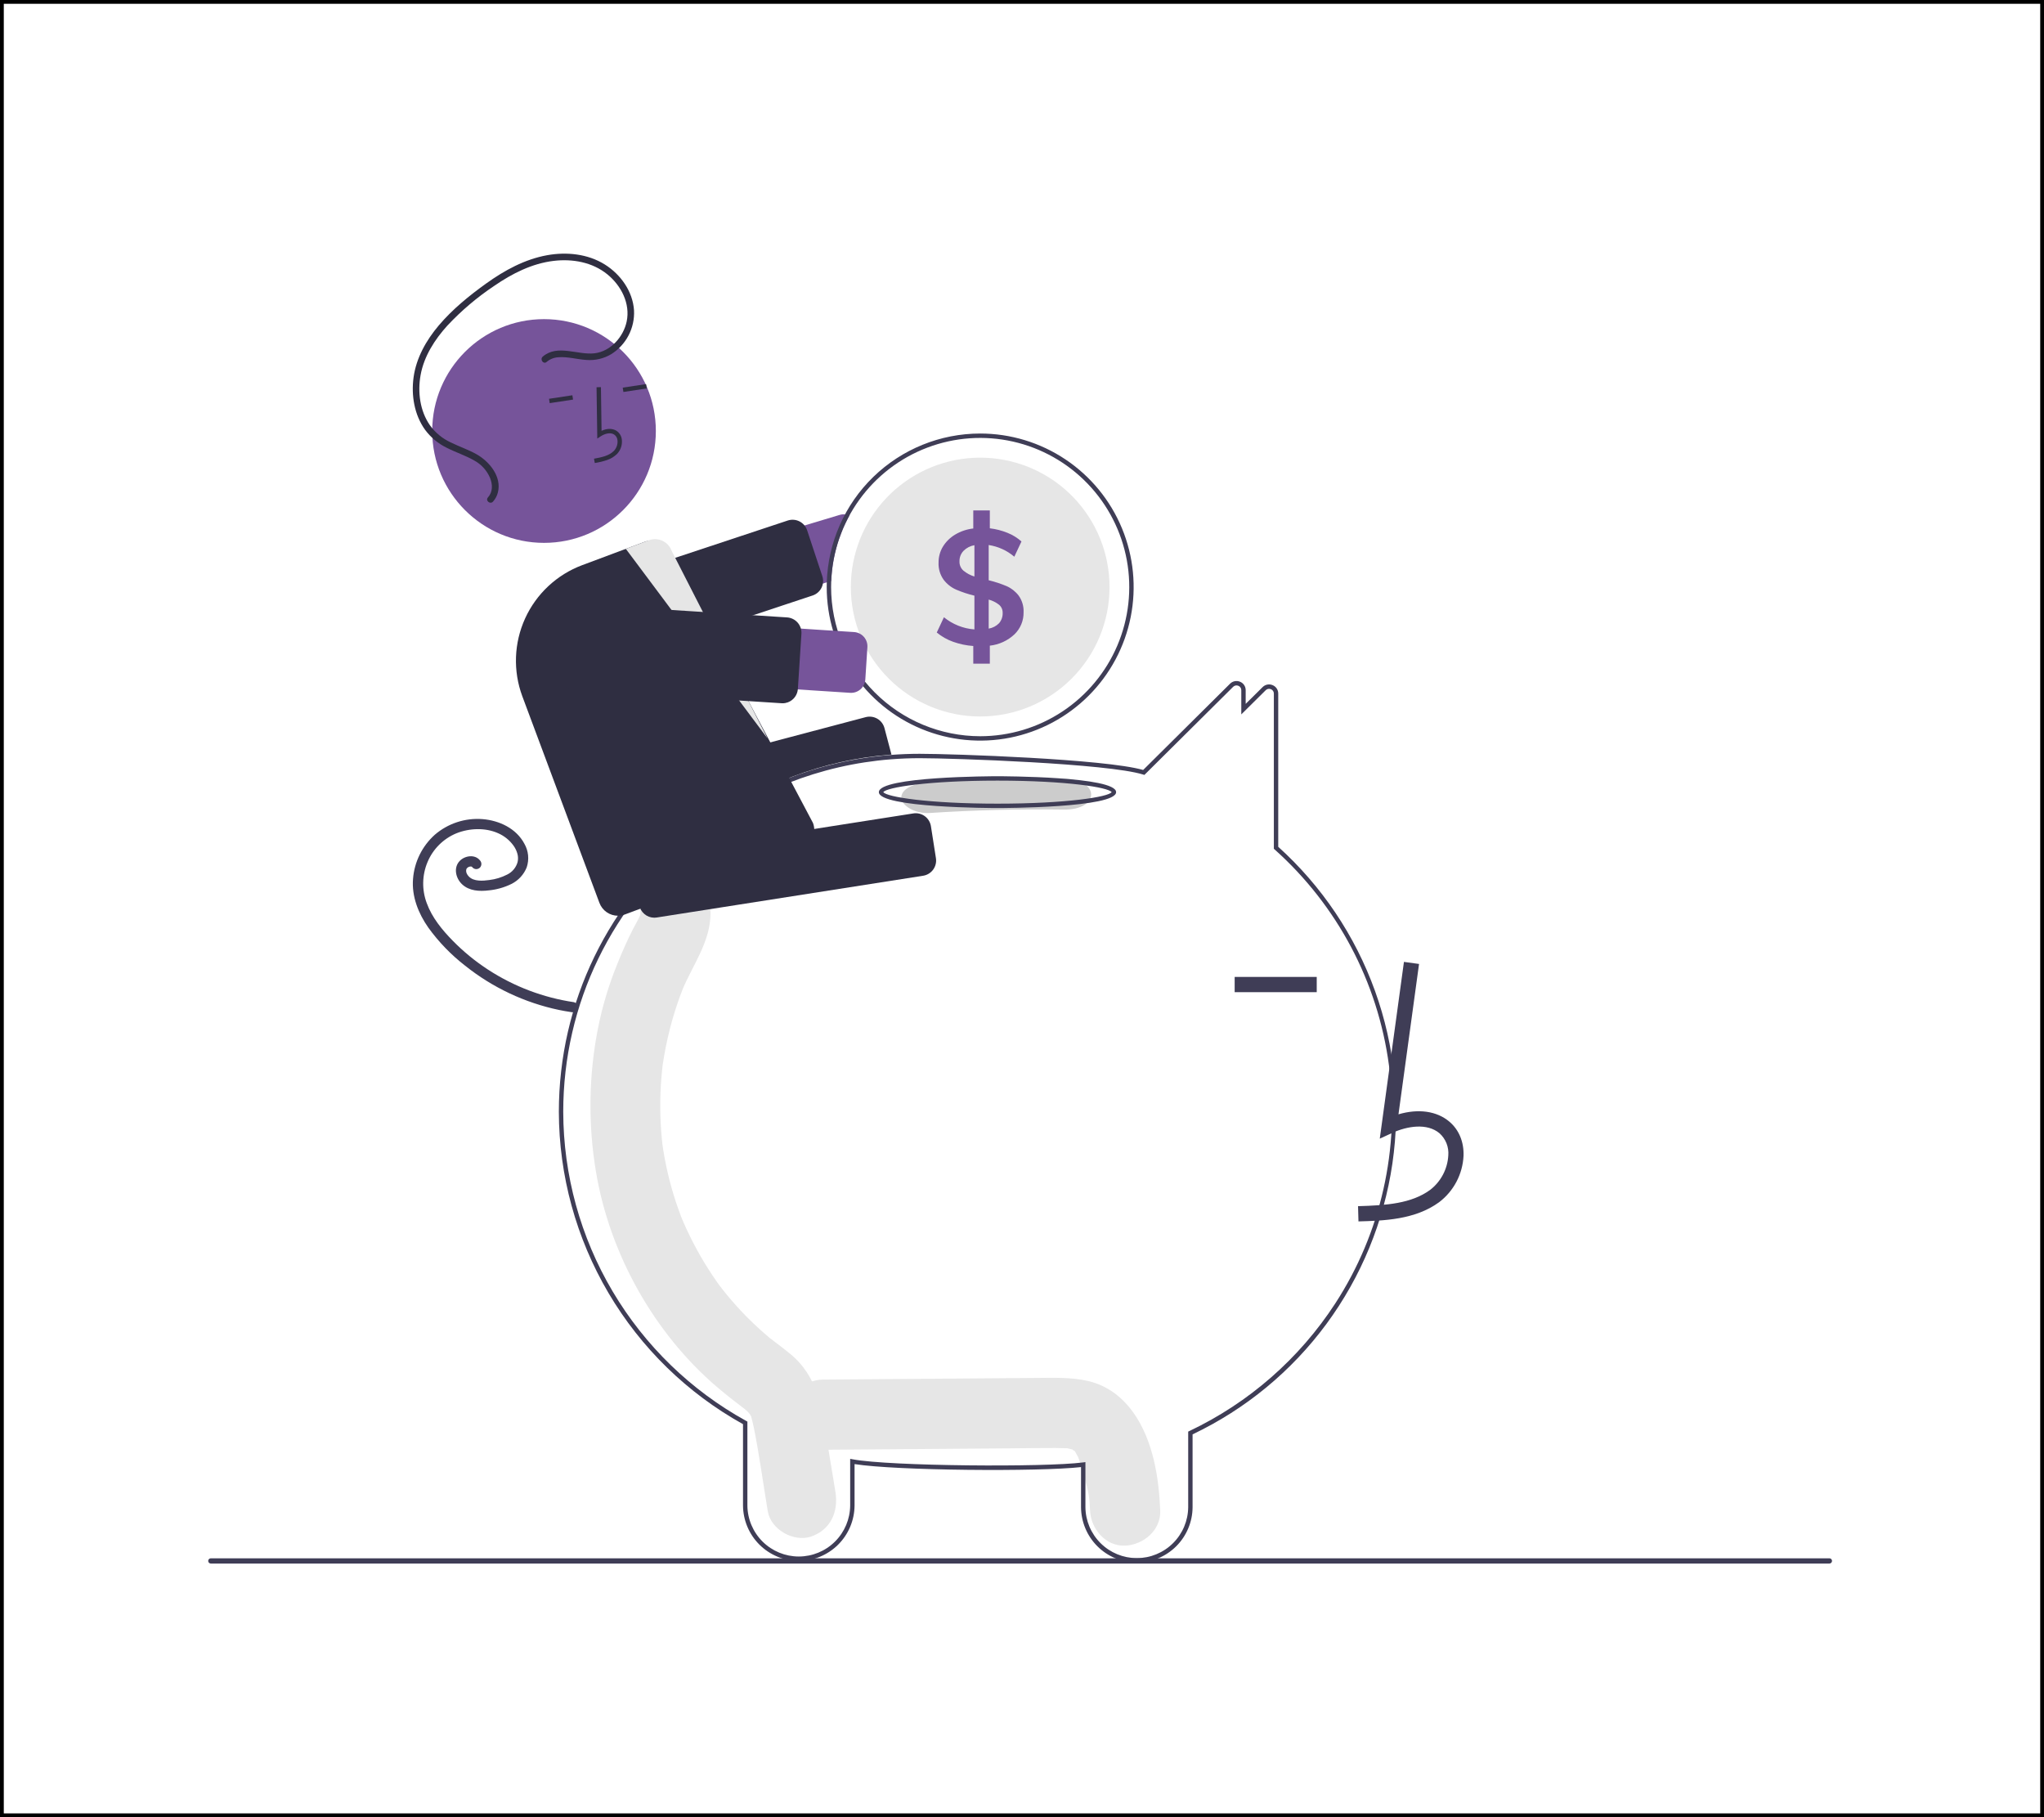 <svg width="540" height="480" viewBox="0 0 540 480" fill="none" xmlns="http://www.w3.org/2000/svg">
<rect x="0" y="0" width="540" height="480" fill="#808080" stroke="none"/>
<rect x="0.5" y="0.5" width="539" height="479" fill="white" stroke="black"/>
<g clip-path="url(#clip0_201_239)">
<path d="M299.394 373.098C296.427 368.943 292.412 365.903 287.363 364.765C282.961 363.772 278.434 363.942 273.959 363.976L217.376 364.412C212.53 364.45 207.883 368.65 208.108 373.683C208.332 378.673 212.181 382.993 217.376 382.953C233.951 382.825 250.526 382.697 267.101 382.57C271.008 382.539 274.918 382.469 278.826 382.482C279.704 382.485 280.578 382.531 281.454 382.541C281.667 382.543 281.82 382.541 281.928 382.537C281.955 382.545 281.978 382.553 282.014 382.562C282.471 382.688 282.94 382.774 283.4 382.894C283.239 382.899 283.699 383.185 283.929 383.283C283.961 383.345 284.029 383.456 284.142 383.627C284.299 383.923 284.765 384.82 284.785 384.792C285.485 386.564 286.063 388.383 286.515 390.234C287.592 394.317 287.828 395.171 287.983 399.001C288.179 403.841 292.106 408.502 297.251 408.272C302.104 408.054 306.728 404.191 306.518 399.001C306.164 390.256 304.629 380.432 299.394 373.098Z" fill="#E6E6E6"/>
<path d="M220.702 394.017C219.639 387.575 218.597 381.128 217.513 374.689C216.414 368.157 214.169 362.175 209.087 357.888C207.729 356.743 206.322 355.673 204.908 354.607C204.411 354.232 203.914 353.857 203.423 353.474C203.394 353.451 203.375 353.437 203.349 353.417C203.295 353.37 203.231 353.315 203.144 353.242C201.026 351.448 198.979 349.576 197.03 347.585C195.299 345.817 193.643 343.973 192.063 342.055C191.668 341.575 191.279 341.092 190.894 340.604C190.828 340.52 190.472 340.059 190.237 339.759C190.018 339.458 189.619 338.915 189.552 338.82C189.103 338.184 188.662 337.542 188.228 336.895C185.277 332.471 182.721 327.796 180.59 322.923C180.379 322.439 180.173 321.953 179.972 321.464C179.918 321.315 179.848 321.123 179.755 320.868C179.326 319.687 178.897 318.508 178.505 317.313C177.671 314.774 176.954 312.199 176.354 309.586C176.057 308.295 175.79 306.998 175.552 305.695C175.43 305.025 175.315 304.353 175.209 303.68C175.191 303.568 175.087 302.842 175.026 302.432C174.98 302.02 174.896 301.29 174.885 301.177C174.817 300.498 174.757 299.819 174.704 299.139C174.586 297.61 174.506 296.078 174.464 294.543C174.393 291.815 174.441 289.088 174.61 286.361C174.706 284.828 174.843 283.3 175.012 281.775C175.022 281.681 175.03 281.606 175.037 281.539C175.048 281.471 175.059 281.394 175.074 281.297C175.198 280.454 175.329 279.613 175.476 278.773C176.032 275.587 176.755 272.432 177.642 269.321C178.062 267.85 178.518 266.391 179.011 264.944C179.23 264.301 179.456 263.661 179.69 263.024C179.675 263.065 180.375 261.277 180.384 261.216C183.161 254.652 187.704 248.669 187.71 241.212C187.714 236.164 183.445 231.328 178.443 231.561C175.949 231.655 173.589 232.713 171.86 234.514C170.131 236.314 169.169 238.716 169.175 241.212C169.175 241.325 169.175 241.422 169.175 241.516C169.128 241.673 169.089 241.804 169.054 241.92C168.512 243.098 167.849 244.216 167.254 245.364C165.626 248.507 164.237 251.752 162.917 255.045C160.756 260.408 159.102 265.961 157.977 271.632C155.531 284.058 155.341 296.823 157.416 309.316C161.01 331.225 172.859 352.197 189.332 366.293C190.762 367.517 192.226 368.699 193.704 369.857C194.316 370.336 194.933 370.807 195.553 371.274C195.846 371.495 197.06 372.453 196.526 371.989C197.674 372.969 198.157 373.462 198.452 374.184C198.495 374.351 198.553 374.577 198.632 374.886C198.84 375.7 199.037 376.513 199.201 377.338C200.635 384.553 201.632 391.888 202.83 399.149C203.653 404.138 209.793 407.385 214.23 405.89C219.394 404.149 221.584 399.363 220.702 394.017Z" fill="#E6E6E6"/>
<path d="M300.331 412.729C296.439 412.739 292.702 411.205 289.939 408.462C287.177 405.719 285.615 401.993 285.596 398.099V387.525C274.528 388.764 236.628 388.477 225.764 386.731V397.676C225.735 401.567 224.17 405.287 221.41 408.028C218.65 410.768 214.918 412.306 211.029 412.306C207.141 412.306 203.409 410.768 200.649 408.028C197.889 405.287 196.324 401.567 196.294 397.676V376.186C181.58 368.009 169.314 356.052 160.761 341.55C152.209 327.047 147.68 310.525 147.642 293.687C147.642 264.815 160.722 237.883 183.528 219.794C198.357 207.994 216.373 200.897 235.264 199.415C237.828 199.214 240.408 199.112 242.932 199.112C251.824 199.112 291.943 200.486 302.009 203.383L324.962 180.6C325.299 180.261 325.73 180.03 326.199 179.936C326.669 179.843 327.155 179.891 327.597 180.075C328.042 180.252 328.423 180.56 328.69 180.958C328.957 181.355 329.098 181.825 329.094 182.304V185.926L333.563 181.498C333.9 181.159 334.33 180.927 334.799 180.833C335.269 180.739 335.755 180.788 336.196 180.972C336.642 181.149 337.023 181.457 337.291 181.855C337.558 182.253 337.699 182.722 337.695 183.202V223.681C349.212 234.067 357.99 247.136 363.251 261.727C368.513 276.319 370.094 291.983 367.856 307.333C365.618 322.682 359.629 337.242 350.421 349.723C341.213 362.203 329.069 372.218 315.065 378.881V398.099C315.046 401.993 313.484 405.719 310.722 408.462C307.96 411.205 304.223 412.739 300.331 412.729V412.729ZM286.754 386.21V398.099C286.783 401.682 288.227 405.108 290.77 407.631C293.312 410.154 296.749 411.57 300.331 411.57C303.912 411.57 307.349 410.154 309.892 407.631C312.435 405.108 313.878 401.682 313.907 398.099V378.149L314.238 377.992C329.95 370.534 343.289 358.865 352.772 344.282C364.857 325.673 369.883 303.351 366.94 281.356C363.998 259.361 353.281 239.146 336.729 224.371L336.537 224.198V183.202C336.541 182.953 336.468 182.708 336.33 182.502C336.191 182.295 335.992 182.136 335.759 182.046C335.529 181.947 335.274 181.92 335.027 181.969C334.781 182.018 334.556 182.14 334.38 182.32L327.935 188.705V182.304C327.94 182.055 327.867 181.81 327.728 181.604C327.589 181.397 327.39 181.238 327.158 181.148C326.927 181.049 326.671 181.023 326.425 181.072C326.178 181.121 325.952 181.244 325.777 181.424L302.333 204.694L302 204.59C292.642 201.66 251.891 200.271 242.932 200.271C240.438 200.271 237.888 200.372 235.355 200.571C216.694 202.034 198.896 209.045 184.248 220.702C161.72 238.57 148.8 265.171 148.8 293.687C148.838 310.376 153.343 326.75 161.846 341.108C170.35 355.467 182.541 367.286 197.154 375.338L197.453 375.503V397.676C197.483 401.259 198.926 404.684 201.469 407.207C204.012 409.729 207.448 411.145 211.029 411.145C214.611 411.145 218.047 409.729 220.59 407.207C223.133 404.684 224.576 401.259 224.606 397.676V385.344L225.292 385.473C235.055 387.31 276.165 387.6 286.1 386.296L286.754 386.21Z" fill="#3F3D56"/>
<path d="M221.809 136.016L157.668 155.298C155.628 155.914 153.916 157.315 152.907 159.193C151.899 161.071 151.677 163.272 152.29 165.313C152.904 167.355 154.302 169.069 156.178 170.08C158.054 171.091 160.255 171.316 162.296 170.704L218.426 153.827L219.602 153.473C219.84 147.412 221.484 141.489 224.404 136.172C224.037 136.008 223.646 135.906 223.245 135.871C222.762 135.824 222.274 135.874 221.809 136.016Z" fill="#76549A"/>
<path d="M161.186 174.815C160.335 174.813 159.506 174.544 158.816 174.044C158.126 173.545 157.61 172.842 157.342 172.034L153.331 159.927C153.163 159.421 153.097 158.887 153.136 158.356C153.174 157.825 153.317 157.306 153.556 156.83C153.795 156.354 154.126 155.93 154.529 155.582C154.931 155.234 155.399 154.968 155.904 154.801L208.109 137.494C208.614 137.327 209.147 137.26 209.678 137.299C210.209 137.338 210.728 137.48 211.203 137.719C211.679 137.958 212.103 138.289 212.451 138.692C212.8 139.095 213.065 139.562 213.233 140.068L217.243 152.175C217.577 153.171 217.51 154.257 217.057 155.205C216.604 156.152 215.799 156.885 214.815 157.25C214.767 157.268 214.718 157.285 214.669 157.301L162.466 174.607C162.053 174.745 161.621 174.815 161.186 174.815Z" fill="#2F2E41"/>
<path d="M258.952 114.515C248.416 114.519 238.295 118.624 230.731 125.961C223.167 133.298 218.754 143.292 218.425 153.827C218.414 154.238 218.408 154.655 218.408 155.072C218.408 163.094 220.786 170.935 225.241 177.605C229.696 184.275 236.028 189.473 243.437 192.543C250.845 195.612 258.997 196.416 266.862 194.851C274.727 193.286 281.951 189.423 287.621 183.751C293.291 178.079 297.153 170.852 298.717 162.985C300.282 155.117 299.479 146.963 296.41 139.552C293.341 132.141 288.145 125.806 281.477 121.35C274.81 116.893 266.971 114.515 258.952 114.515V114.515ZM258.952 194.471C248.51 194.46 238.498 190.306 231.114 182.92C223.731 175.533 219.577 165.518 219.567 155.072C219.567 154.534 219.578 154.001 219.601 153.473C219.915 145.756 222.49 138.3 227.005 132.035C231.52 125.769 237.777 120.969 244.997 118.232C252.218 115.495 260.083 114.942 267.616 116.641C275.148 118.339 282.015 122.216 287.363 127.787C292.711 133.359 296.303 140.38 297.694 147.978C299.085 155.575 298.212 163.414 295.185 170.52C292.157 177.626 287.109 183.684 280.667 187.943C274.225 192.201 266.674 194.471 258.952 194.471V194.471Z" fill="#3F3D56"/>
<path d="M293.126 155.072C293.126 164.139 289.526 172.833 283.117 179.244C276.708 185.655 268.016 189.257 258.953 189.257C249.89 189.257 241.198 185.655 234.789 179.244C228.381 172.833 224.78 164.139 224.78 155.072C224.78 153.989 224.832 152.923 224.931 151.868C225.754 143.118 229.915 135.022 236.549 129.26C243.183 123.498 251.78 120.514 260.556 120.926C269.332 121.338 277.612 125.116 283.677 131.474C289.742 137.833 293.126 146.284 293.126 155.072V155.072Z" fill="#E6E6E6"/>
<path d="M269.129 157.344C268.301 156.254 267.211 155.391 265.961 154.835C264.419 154.185 262.827 153.662 261.2 153.27V143.965C263.7 144.343 266.046 145.412 267.971 147.054L269.859 143.027C268.773 142.059 267.526 141.288 266.175 140.75C264.677 140.143 263.105 139.74 261.501 139.55V134.834H257.128V139.597C255.439 139.786 253.811 140.334 252.35 141.202C251.03 141.983 249.919 143.072 249.112 144.377C248.341 145.65 247.942 147.113 247.959 148.601C247.884 150.213 248.351 151.804 249.286 153.12C250.146 154.259 251.282 155.16 252.587 155.739C254.153 156.408 255.773 156.945 257.429 157.344V166.26C254.478 166.038 251.666 164.915 249.372 163.045L247.484 167.077C248.767 168.138 250.225 168.966 251.794 169.522C253.512 170.138 255.307 170.512 257.128 170.635V175.311H261.501V170.548C263.93 170.282 266.208 169.238 267.994 167.57C268.78 166.815 269.402 165.906 269.818 164.898C270.235 163.891 270.438 162.808 270.415 161.718C270.487 160.157 270.035 158.617 269.129 157.344V157.344ZM257.429 152.285C256.364 151.962 255.374 151.431 254.516 150.721C254.176 150.419 253.907 150.045 253.729 149.626C253.551 149.207 253.467 148.754 253.485 148.299C253.453 147.267 253.832 146.265 254.539 145.512C255.322 144.723 256.333 144.198 257.429 144.012V152.285ZM263.945 164.615C263.206 165.373 262.244 165.875 261.2 166.046V158.375C262.198 158.643 263.132 159.11 263.945 159.748C264.253 160.011 264.498 160.341 264.662 160.712C264.825 161.083 264.903 161.487 264.889 161.892C264.929 162.886 264.592 163.859 263.945 164.615V164.615Z" fill="#76549A"/>
<path d="M163.048 223.884C162.153 223.882 161.283 223.585 160.573 223.039C159.864 222.492 159.354 221.727 159.124 220.862L156.94 212.594C156.667 211.554 156.817 210.449 157.357 209.52C157.897 208.592 158.784 207.915 159.822 207.639L228.712 189.429C229.752 189.158 230.857 189.309 231.785 189.85C232.713 190.392 233.389 191.279 233.665 192.317L235.515 199.322L235.168 199.349C217.5 200.723 200.595 207.131 186.453 217.815L186.353 217.864L164.077 223.75C163.741 223.839 163.395 223.884 163.048 223.884V223.884Z" fill="#2F2E41"/>
<path d="M151.639 264.723C143.557 263.529 135.829 260.605 128.979 256.153C125.586 253.948 122.444 251.378 119.611 248.488C116.815 245.635 114.14 242.392 112.755 238.593C111.422 235.077 111.491 231.184 112.946 227.718C114.382 224.273 117.125 221.538 120.574 220.113C124.043 218.729 128.234 218.581 131.611 220.097C133.22 220.802 134.612 221.923 135.645 223.345C136.125 224 136.48 224.738 136.693 225.522C136.891 226.232 136.909 226.981 136.745 227.7C136.547 228.418 136.198 229.085 135.721 229.657C135.244 230.229 134.651 230.692 133.98 231.016C132.505 231.773 130.906 232.261 129.259 232.456C127.602 232.682 125.222 232.888 123.891 231.558C123.616 231.295 123.401 230.977 123.258 230.624C123.158 230.355 123.123 230.065 123.158 229.78C123.138 229.906 123.238 229.506 123.233 229.522C123.212 229.581 123.12 229.725 123.25 229.504C123.29 229.431 123.336 229.361 123.385 229.293C123.341 229.35 123.244 229.445 123.417 229.282C123.56 229.126 123.743 229.013 123.946 228.955C124.027 228.932 124.108 228.913 124.188 228.891C124.393 228.836 123.985 228.894 124.194 228.888C124.274 228.885 124.356 228.887 124.436 228.884C124.641 228.874 124.234 228.828 124.431 228.877C124.507 228.896 124.583 228.915 124.658 228.939C124.821 228.99 124.542 228.819 124.653 228.947C124.782 229.097 124.516 228.801 124.664 228.946C124.737 229.018 124.806 229.095 124.871 229.175C125.127 229.427 125.472 229.569 125.831 229.569C126.191 229.569 126.535 229.427 126.791 229.175C127.038 228.916 127.176 228.572 127.176 228.214C127.176 227.857 127.038 227.513 126.791 227.254C125.452 225.594 122.808 226.004 121.454 227.407C119.726 229.197 120.41 232.033 122.09 233.594C123.992 235.362 126.686 235.485 129.133 235.188C131.2 234.99 133.215 234.42 135.081 233.507C136.934 232.596 138.384 231.029 139.149 229.11C139.494 228.086 139.618 227 139.513 225.925C139.407 224.849 139.075 223.808 138.537 222.871C136.377 218.808 131.904 216.726 127.483 216.365C125.207 216.187 122.918 216.462 120.749 217.174C118.58 217.886 116.573 219.022 114.846 220.515C111.516 223.514 109.466 227.678 109.119 232.146C108.733 236.779 110.53 241.278 113.149 245.017C115.892 248.816 119.165 252.202 122.868 255.072C130.108 260.854 138.6 264.86 147.665 266.77C148.743 266.993 149.827 267.184 150.917 267.342C151.264 267.426 151.629 267.375 151.94 267.199C152.25 267.023 152.481 266.735 152.587 266.394C152.68 266.046 152.633 265.677 152.455 265.364C152.278 265.051 151.984 264.821 151.639 264.723L151.639 264.723Z" fill="#3F3D56"/>
<path d="M281.024 205.697C269.184 205.529 257.381 205.83 245.615 206.598C241.594 206.861 238.114 208.283 238.114 210.673C238.114 212.671 241.566 215.011 245.615 214.747C257.375 213.979 269.178 213.678 281.024 213.845C290.681 213.982 290.675 205.833 281.024 205.697Z" fill="#CCCCCC"/>
<path d="M263.524 213.442C262.244 213.442 232.186 213.394 232.186 209.24C232.186 205.087 262.244 205.04 263.524 205.04C264.803 205.04 294.862 205.087 294.862 209.24C294.862 213.394 264.803 213.442 263.524 213.442ZM233.361 209.24C234.183 210.5 245.232 212.283 263.524 212.283C281.815 212.283 292.864 210.5 293.686 209.24C292.864 207.982 281.815 206.198 263.524 206.198C245.232 206.198 234.183 207.982 233.361 209.24V209.24Z" fill="#3F3D56"/>
<path d="M358.891 322.629C365.545 322.444 373.827 322.213 380.207 317.551C382.106 316.106 383.667 314.262 384.78 312.15C385.892 310.038 386.53 307.708 386.648 305.324C386.778 301.642 385.448 298.428 382.903 296.277C379.571 293.46 374.705 292.8 369.461 294.341L374.894 254.625L370.906 254.078L364.519 300.77L367.85 299.241C371.711 297.469 377.011 296.568 380.305 299.352C381.113 300.08 381.743 300.985 382.146 301.996C382.548 303.007 382.712 304.097 382.625 305.182C382.527 306.957 382.048 308.69 381.221 310.263C380.394 311.836 379.238 313.212 377.832 314.299C372.867 317.926 366.266 318.394 358.779 318.604L358.891 322.629Z" fill="#3F3D56"/>
<path d="M347.864 258.05H326.184V262.077H347.864V258.05Z" fill="#3F3D56"/>
<path d="M172.859 242.405C171.894 242.401 170.961 242.055 170.229 241.426C169.496 240.798 169.011 239.93 168.86 238.976L167.537 230.528C167.371 229.465 167.634 228.38 168.267 227.511C168.901 226.642 169.853 226.06 170.915 225.893L241.306 214.86C242.368 214.694 243.452 214.957 244.321 215.591C245.189 216.224 245.771 217.176 245.939 218.239L247.262 226.687C247.427 227.75 247.165 228.835 246.531 229.704C245.898 230.572 244.946 231.155 243.884 231.322L173.493 242.355C173.283 242.388 173.071 242.404 172.859 242.405Z" fill="#2F2E41"/>
<path d="M143.728 143.396C160.042 143.396 173.267 130.166 173.267 113.847C173.267 97.527 160.042 84.298 143.728 84.298C127.414 84.298 114.188 97.527 114.188 113.847C114.188 130.166 127.414 143.396 143.728 143.396Z" fill="#76549A"/>
<path d="M160.452 121.492C161.396 121.162 162.258 120.633 162.981 119.942C163.459 119.449 163.824 118.857 164.05 118.208C164.275 117.56 164.356 116.869 164.287 116.186C164.247 115.699 164.095 115.227 163.842 114.809C163.59 114.39 163.244 114.036 162.832 113.773C161.763 113.115 160.35 113.14 158.924 113.802L158.76 102.267L157.601 102.284L157.795 115.844L158.677 115.265C159.699 114.595 161.168 114.11 162.225 114.76C162.486 114.932 162.705 115.162 162.863 115.433C163.021 115.703 163.114 116.006 163.136 116.318C163.185 116.828 163.123 117.341 162.956 117.825C162.788 118.308 162.519 118.749 162.165 119.119C160.91 120.365 159.051 120.783 156.93 121.165L157.135 122.305C158.263 122.134 159.373 121.862 160.452 121.492V121.492Z" fill="#2F2E41"/>
<path d="M170.688 101.457L164.52 102.392L164.693 103.538L170.862 102.603L170.688 101.457Z" fill="#2F2E41"/>
<path d="M151.216 104.407L145.048 105.341L145.221 106.487L151.39 105.552L151.216 104.407Z" fill="#2F2E41"/>
<path d="M163.249 241.888C162.186 241.886 161.15 241.56 160.277 240.954C159.405 240.348 158.737 239.49 158.363 238.496L137.997 183.935C135.508 177.243 135.773 169.837 138.736 163.341C141.699 156.845 147.116 151.791 153.8 149.286L170.36 143.1C171.001 142.859 171.682 142.747 172.366 142.771C173.05 142.795 173.722 142.953 174.344 143.238C174.965 143.515 175.524 143.914 175.989 144.41C176.454 144.906 176.815 145.49 177.052 146.127L214.779 217.383C215.024 218.026 215.14 218.71 215.119 219.398C215.098 220.085 214.942 220.761 214.659 221.388C214.376 222.015 213.972 222.579 213.47 223.049C212.968 223.519 212.378 223.885 211.735 224.126L165.07 241.557C164.488 241.775 163.871 241.887 163.249 241.888Z" fill="#2F2E41"/>
<path d="M165.336 144.976L202.769 195.051L177.44 145.502C177.231 144.924 176.91 144.393 176.495 143.939C176.081 143.485 175.581 143.117 175.024 142.856C174.467 142.595 173.865 142.447 173.251 142.419C172.637 142.391 172.023 142.485 171.446 142.694L165.336 144.976Z" fill="#E6E6E6"/>
<path d="M224.606 183.005L157.769 178.698C156.716 178.63 155.686 178.356 154.739 177.89C153.791 177.424 152.945 176.776 152.248 175.982C151.551 175.189 151.017 174.266 150.677 173.267C150.336 172.267 150.196 171.21 150.264 170.156C150.332 169.103 150.606 168.072 151.072 167.125C151.538 166.177 152.186 165.33 152.979 164.633C153.772 163.936 154.694 163.402 155.693 163.061C156.693 162.721 157.749 162.58 158.803 162.648L225.64 166.955C226.133 166.986 226.616 167.115 227.059 167.333C227.503 167.551 227.899 167.855 228.226 168.226C228.552 168.598 228.802 169.03 228.962 169.498C229.121 169.966 229.187 170.461 229.155 170.955L228.606 179.489C228.541 180.486 228.084 181.416 227.334 182.075C226.584 182.735 225.603 183.069 224.606 183.005Z" fill="#76549A"/>
<path d="M206.747 185.766C206.659 185.766 206.57 185.763 206.482 185.757H206.481L151.599 182.221C151.067 182.187 150.548 182.048 150.07 181.813C149.592 181.578 149.165 181.252 148.814 180.852C148.462 180.451 148.193 179.986 148.021 179.482C147.85 178.978 147.779 178.445 147.813 177.913L148.752 163.337C148.786 162.805 148.924 162.286 149.159 161.808C149.394 161.33 149.721 160.903 150.121 160.551C150.521 160.2 150.986 159.93 151.49 159.758C151.994 159.587 152.527 159.516 153.059 159.55L207.941 163.086C209.014 163.157 210.015 163.65 210.724 164.457C211.434 165.265 211.794 166.321 211.727 167.394L210.788 181.971C210.737 182.752 210.461 183.502 209.993 184.13C209.526 184.758 208.888 185.237 208.155 185.512C207.705 185.68 207.228 185.766 206.747 185.766V185.766Z" fill="#2F2E41"/>
<path d="M143.389 94.197C147.275 90.854 152.611 93.845 157.068 93.321C161.332 92.82 164.698 88.994 165.558 84.93C166.562 80.188 164.101 75.438 160.475 72.481C156.503 69.243 151.235 68.314 146.244 68.913C140.522 69.599 135.29 72.267 130.595 75.494C126.064 78.512 121.896 82.045 118.176 86.021C114.845 89.701 112.023 94.088 111.122 99.04C110.303 103.54 110.928 108.527 113.588 112.34C114.998 114.294 116.888 115.852 119.075 116.862C121.356 117.983 123.788 118.783 125.998 120.05C129.339 121.965 132.585 125.936 131.539 130.068C131.315 130.971 130.872 131.805 130.25 132.496C129.502 133.326 128.154 132.229 128.903 131.397C130.22 129.935 130.168 127.985 129.466 126.24C128.632 124.273 127.155 122.648 125.277 121.631C122.964 120.309 120.41 119.492 118.04 118.287C115.771 117.187 113.802 115.554 112.299 113.528C109.462 109.584 108.614 104.452 109.257 99.703C109.953 94.565 112.593 89.896 115.901 85.983C119.501 81.725 123.924 78.12 128.442 74.882C133.29 71.408 138.646 68.47 144.573 67.408C149.71 66.487 155.279 67.054 159.772 69.855C163.965 72.469 167.181 76.966 167.501 81.991C167.616 84.277 167.119 86.553 166.063 88.584C165.007 90.615 163.429 92.327 161.491 93.545C159.503 94.735 157.191 95.271 154.882 95.077C152.414 94.919 149.943 94.163 147.459 94.373C146.335 94.441 145.264 94.874 144.408 95.606C143.559 96.336 142.547 94.922 143.389 94.197V94.197Z" fill="#2F2E41"/>
<path d="M483.31 413H55.69C55.507 412.999 55.332 412.927 55.203 412.797C55.074 412.668 55.002 412.493 55.002 412.31C55.002 412.127 55.074 411.952 55.203 411.823C55.332 411.694 55.507 411.621 55.69 411.62H483.31C483.493 411.62 483.669 411.693 483.798 411.822C483.927 411.952 484 412.127 484 412.31C484 412.493 483.927 412.669 483.798 412.798C483.669 412.927 483.493 413 483.31 413V413Z" fill="#3F3D56"/>
</g>
<defs>
<clipPath id="clip0_201_239">
<rect width="429" height="346" fill="white" transform="translate(55 67)"/>
</clipPath>
</defs>
</svg>
